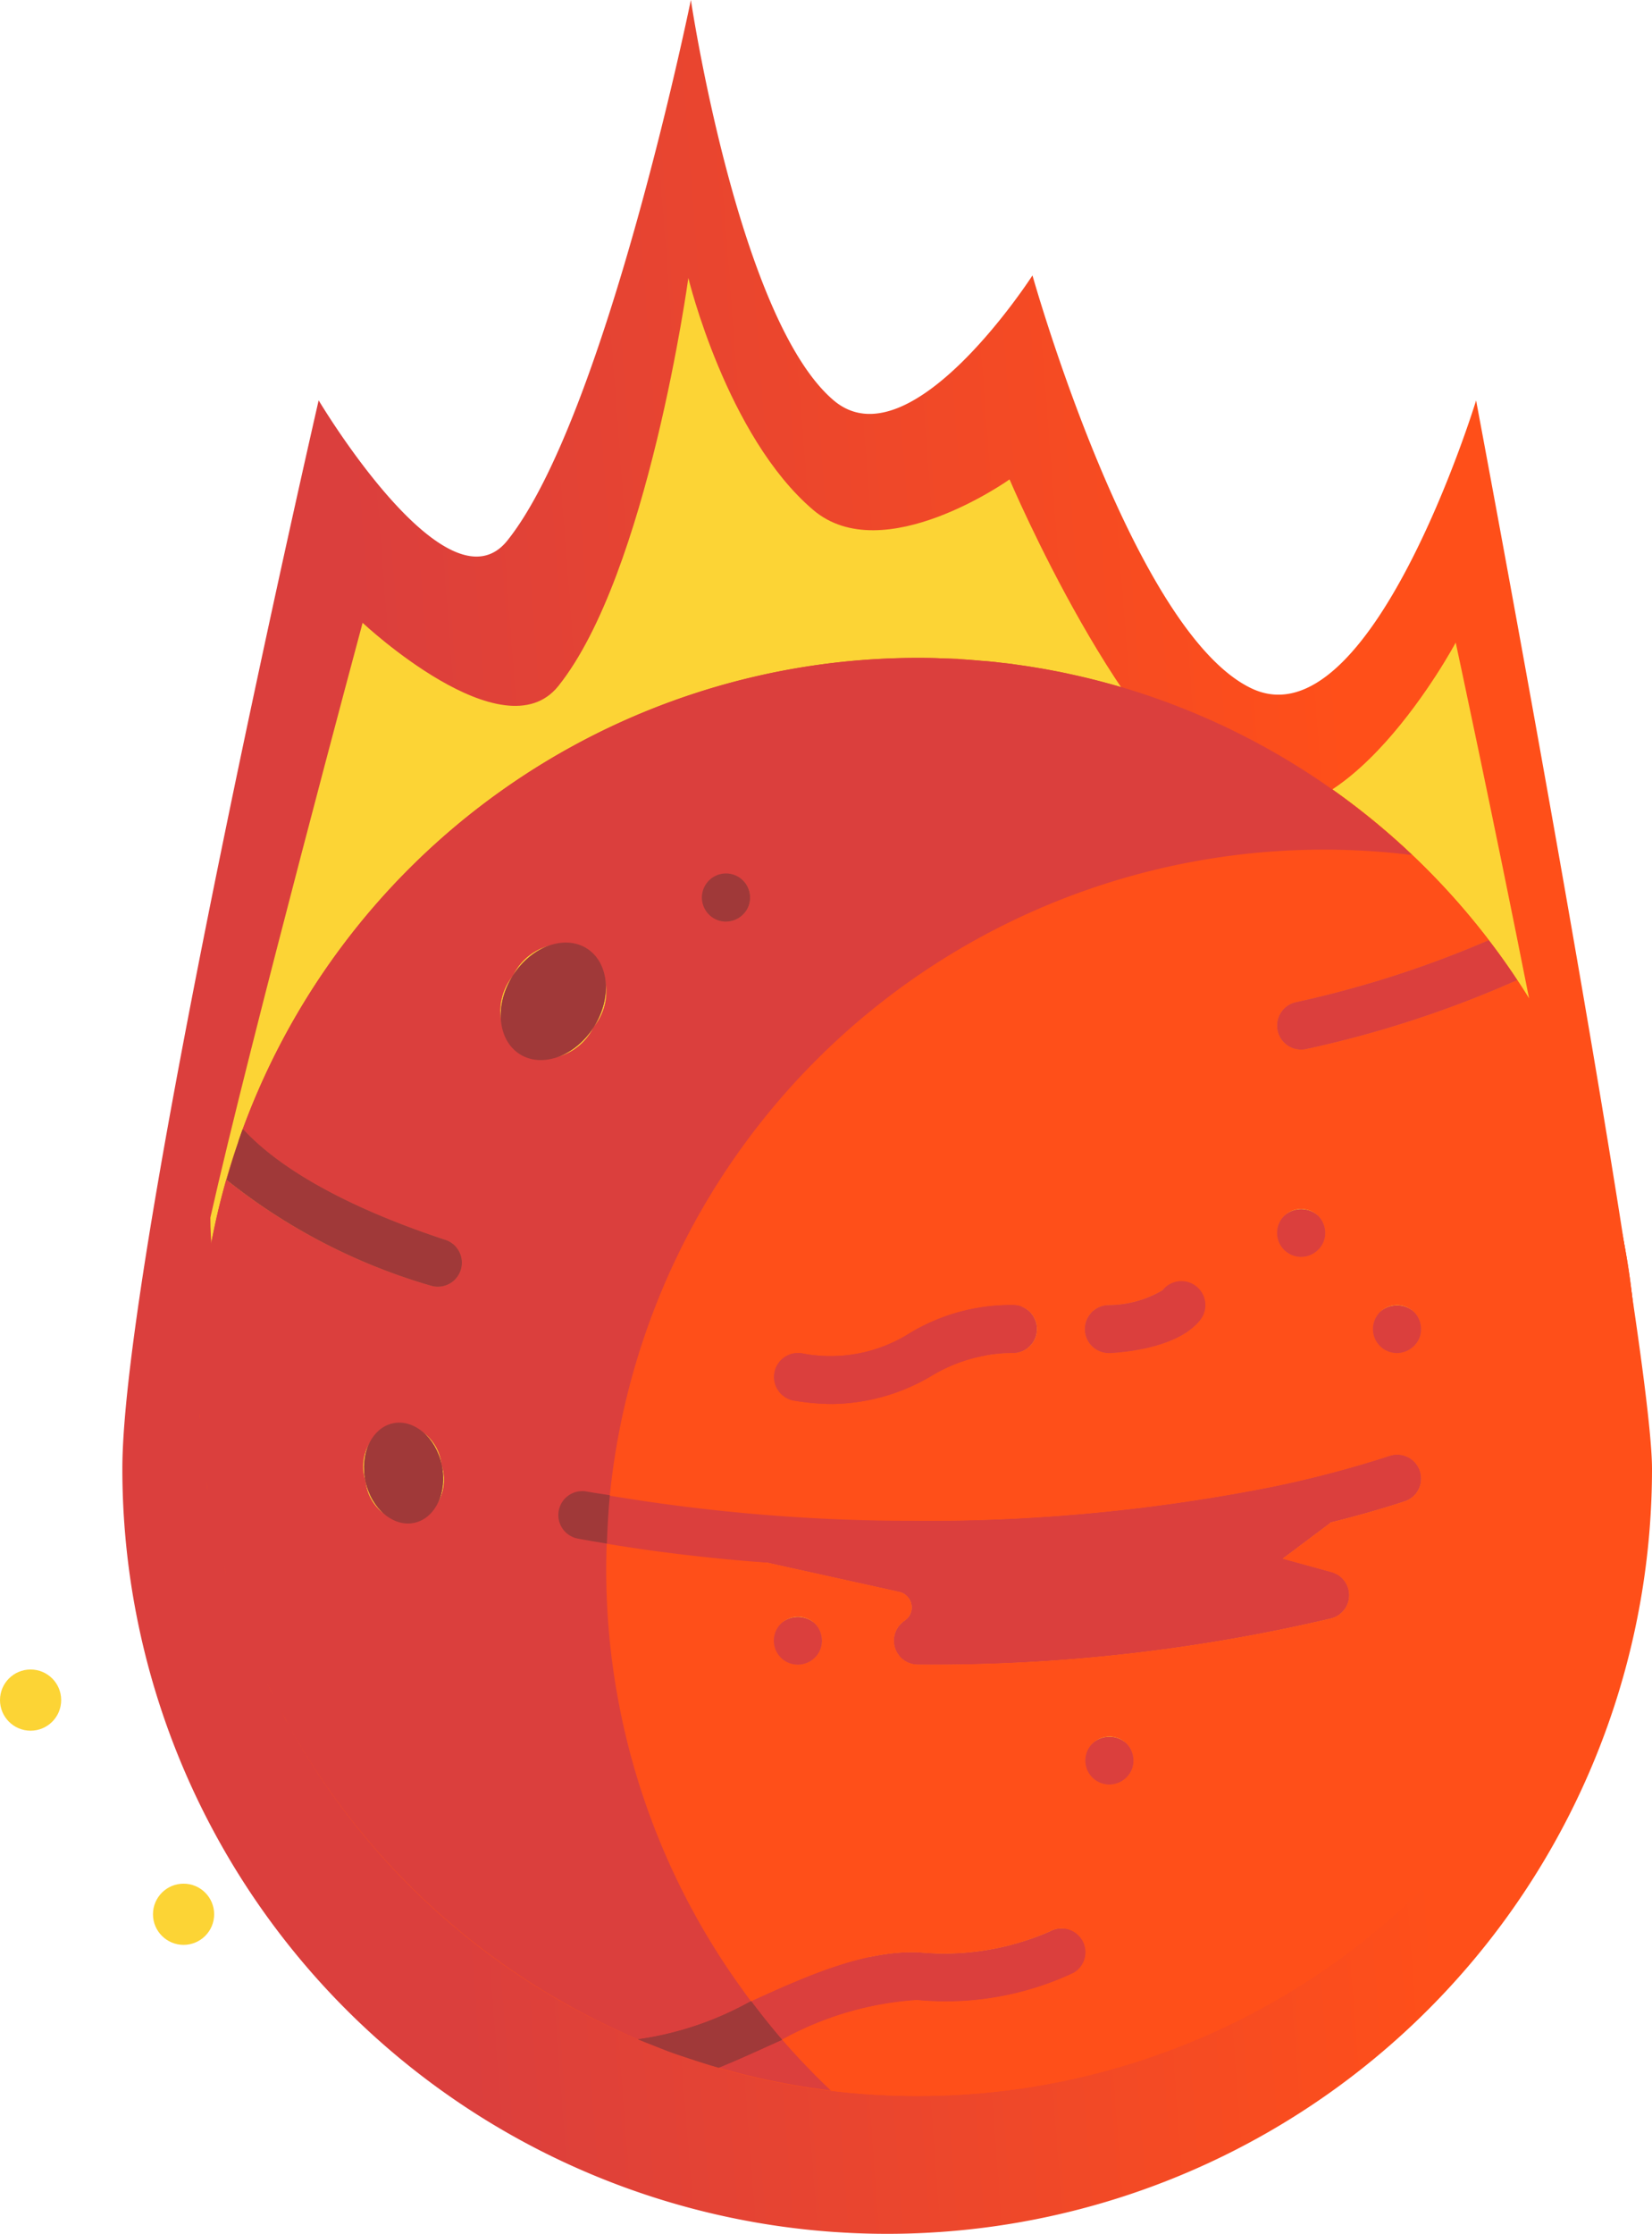 <svg xmlns="http://www.w3.org/2000/svg" xmlns:xlink="http://www.w3.org/1999/xlink" width="56.219" height="76" viewBox="0 0 56.219 76">
  <defs>
    <linearGradient id="linear-gradient" x1="0.858" y1="0.86" x2="0.23" y2="0.931" gradientUnits="objectBoundingBox">
      <stop offset="0" stop-color="#ff4f19"/>
      <stop offset="1" stop-color="#db3f3d"/>
    </linearGradient>
  </defs>
  <g id="superquente" transform="translate(699 -1743)">
    <path id="Caminho_122" data-name="Caminho 122" d="M19.347-23s1.621,10.871,4.858,13.621c2.609,2.214,6.767-4.251,6.767-4.251S34.378-1.484,38.434.425s7.635-9.8,7.635-9.8,5.986,31.82,5.986,36.352A26.027,26.027,0,0,1,0,26.973C0,19.686,6.68-9.379,6.68-9.379s4.364,7.335,6.42,4.772C16.44-8.775,19.347-23,19.347-23Z" transform="translate(-694.836 1766)" fill="url(#linear-gradient)"/>
    <path id="Caminho_123" data-name="Caminho 123" d="M17.142-22.333s1.3,5.386,4.251,7.895c2.38,2.019,6.68-1.041,6.68-1.041S32.009-6.2,35.708-4.461s7.548-5.466,7.548-5.466,5.032,23.369,5.032,27.5c0,13.111-24.032,17.785-24.032,17.785S.876,22.75.876,9.639C2.228,3.631,6.057-10.6,6.057-10.6s4.785,4.49,6.66,2.152C15.763-12.253,17.142-22.333,17.142-22.333Z" transform="translate(-692.717 1774.79)" fill="#fcd435"/>
    <g id="mars_1_" data-name="mars (1)" transform="translate(-692.233 1765.384)">
      <path id="Caminho_110" data-name="Caminho 110" d="M14.938,47H14.92c.529.225,1.07.426,1.619.612l.145.048c.125.041.25.083.376.123q.3.1.611.185l.011,0h0a24.363,24.363,0,0,0,3.828.777q-.871-.825-1.659-1.733l-.446.2c-.584.266-1.157.526-1.714.75l-.233-.068c-.275-.082-.547-.17-.819-.261-.175-.059-.351-.115-.523-.178-.19-.068-.375-.145-.563-.217-.205-.08-.411-.16-.614-.245a10.955,10.955,0,0,0,3.79-1.265L18.8,45.7c.338.448.687.888,1.055,1.312a10.952,10.952,0,0,1,4.581-1.345,10.233,10.233,0,0,0,5.338-.926.812.812,0,0,0,.294-1.108.821.821,0,0,0-1.11-.3,8.972,8.972,0,0,1-4.454.709c-1.868-.072-3.816.8-5.709,1.665-3.091-4.095-2.252-8.771-2.252-14.3,0-.285.94-.762,2.84-.619.007,0,.011.006.018.008l4.464.987a.544.544,0,0,1,.153.976.815.815,0,0,0,.452,1.494A59.136,59.136,0,0,0,38.527,32.68a.815.815,0,0,0,.019-1.577l-1.661-.458,1.6-1.2c.011-.008.016-.02.026-.029.883-.22,1.73-.459,2.523-.72a.815.815,0,1,0-.508-1.55,37.4,37.4,0,0,1-3.99,1.053,60.23,60.23,0,0,1-12.066,1.156c-3.644,0,15.85-22.768,16.82-22.651A24.45,24.45,0,0,0,30.945.869L30.921.863q-.263-.072-.528-.138L30.329.709q-.248-.061-.5-.117l-.1-.022q-.234-.051-.469-.1L29.126.445c-.146-.028-.293-.056-.441-.082L28.514.335C28.377.312,28.24.29,28.1.269L27.9.241C27.768.223,27.64.2,27.511.188l-.24-.027c-.119-.014-.238-.028-.357-.039C26.822.112,26.729.105,26.637.1c-.109-.01-.218-.02-.327-.028S26.1.055,25.992.049,25.8.036,25.7.031c-.127-.006-.254-.01-.382-.014L25.086.008Q24.776,0,24.466,0A24.475,24.475,0,0,0,1.344,16.452q.071-.207.146-.413c.018.016.041.023.057.041,1.3,1.394,3.679,2.684,6.865,3.73a.816.816,0,0,1-.508,1.55,20.135,20.135,0,0,1-6.966-3.6c.124-.435.256-.868.4-1.293a24.427,24.427,0,0,0-1.34,8q0,.305.008.609c0,.068,0,.136.007.2,0,.134.009.268.015.4,0,.081.009.162.014.242.007.12.014.24.023.359.006.086.014.172.021.258.01.113.019.227.03.339.009.089.018.177.028.266.012.109.024.218.037.327.011.091.023.181.035.271q.021.159.044.317.02.138.042.275.024.154.051.308c.016.093.032.186.049.278s.038.2.057.3.037.188.057.282.042.193.063.289.042.191.064.286.045.185.067.277.048.2.073.293.046.169.069.254c.028.1.056.208.085.311.019.066.039.131.059.2q.2.678.438,1.339l.026.073c.049.135.1.27.152.4.016.043.032.086.049.128.051.13.1.259.156.388l.056.136c.054.129.109.257.165.385l.057.131q.087.195.177.388l.055.119q.094.2.191.4l.05.1q.1.205.209.408l.039.074q.114.215.231.428l.02.037A24.554,24.554,0,0,0,14.938,47ZM17.363,7.576a.854.854,0,0,1,1.158,0,.822.822,0,0,1,.237.579.792.792,0,0,1-.237.571.832.832,0,0,1-.579.244.819.819,0,0,1-.579-1.395Zm-6.676,3.232a1.931,1.931,0,0,1,2.52-.922,1.931,1.931,0,0,1,.232,2.673,1.931,1.931,0,0,1-2.52.922A1.931,1.931,0,0,1,10.687,10.809ZM5.671,28.015a1.57,1.57,0,0,1,.93-1.973,1.57,1.57,0,0,1,1.662,1.412,1.57,1.57,0,0,1-.93,1.973A1.57,1.57,0,0,1,5.671,28.015Z" fill="#db3f3d"/>
      <path id="Caminho_80" data-name="Caminho 80" d="M23.061,342.738q-.1-.2-.191-.4Q22.964,342.542,23.061,342.738Z" transform="translate(-20.539 -307.444)" fill="#ff4f19"/>
      <path id="Caminho_81" data-name="Caminho 81" d="M20.769,337.764q-.09-.193-.177-.388Q20.679,337.571,20.769,337.764Z" transform="translate(-18.493 -302.984)" fill="#ff4f19"/>
      <path id="Caminho_82" data-name="Caminho 82" d="M18.575,332.7c-.056-.128-.111-.256-.165-.385C18.464,332.446,18.519,332.574,18.575,332.7Z" transform="translate(-16.533 -298.44)" fill="#ff4f19"/>
      <path id="Caminho_83" data-name="Caminho 83" d="M16.487,327.559c-.053-.129-.106-.258-.156-.388C16.382,327.3,16.434,327.43,16.487,327.559Z" transform="translate(-14.666 -293.819)" fill="#ff4f19"/>
      <path id="Caminho_84" data-name="Caminho 84" d="M58.009,8.525A24.449,24.449,0,0,1,68.35,14.364a24.426,24.426,0,0,0-27.3,21.782h0v.014a62.356,62.356,0,0,0,10.477.855A60.232,60.232,0,0,0,63.6,35.858a37.423,37.423,0,0,0,3.99-1.053.815.815,0,0,1,.508,1.55c-.793.26-1.64.5-2.523.72-.01.008-.015.021-.026.029l-1.6,1.2,1.661.458a.815.815,0,0,1-.019,1.577A59.138,59.138,0,0,1,51.53,41.908a.816.816,0,0,1-.452-1.494.544.544,0,0,0-.153-.976l-4.464-.987c-.007,0-.011-.006-.018-.008-1.9-.142-3.752-.355-5.5-.649-.01.283-.016.566-.016.851A24.336,24.336,0,0,0,45.855,53.36c1.893-.862,3.841-1.737,5.709-1.665a8.973,8.973,0,0,0,4.454-.709.821.821,0,0,1,1.11.3.812.812,0,0,1-.294,1.108,10.233,10.233,0,0,1-5.338.926,10.952,10.952,0,0,0-4.581,1.345h0q.787.906,1.659,1.733a24.366,24.366,0,0,1-3.828-.777h0l-.011,0q-.307-.089-.611-.185c-.126-.04-.251-.082-.376-.123l-.145-.048c-.548-.186-1.089-.388-1.619-.612H42A24.557,24.557,0,0,1,30.136,44,24.468,24.468,0,1,0,58.009,8.525ZM54.792,31.306c-.026,0-.069,0-.1,0a5.392,5.392,0,0,0-2.711.789,6.78,6.78,0,0,1-3.351.946,7.938,7.938,0,0,1-1.307-.115.815.815,0,1,1,.268-1.609,5.045,5.045,0,0,0,3.649-.675,6.642,6.642,0,0,1,3.57-.967.816.816,0,0,1-.014,1.631Zm6.35-1.127c-.732.932-2.515,1.1-3.044,1.126h-.045a.815.815,0,0,1-.045-1.63,3.654,3.654,0,0,0,1.851-.506.816.816,0,0,1,1.282,1.008ZM48.031,41.663a.832.832,0,0,1-.579.244.817.817,0,1,1,.579-1.395.822.822,0,0,1,.236.579A.792.792,0,0,1,48.031,41.663Zm10.6,4.078a.832.832,0,0,1-.579.244.817.817,0,1,1,.579-1.395.822.822,0,0,1,.236.579A.792.792,0,0,1,58.633,45.741Zm6.524-17.952a.832.832,0,0,1-.579.244.817.817,0,1,1,.579-1.395.822.822,0,0,1,.237.579A.792.792,0,0,1,65.157,27.789Zm3.262,3.272a.832.832,0,0,1-.579.244.817.817,0,1,1,.579-1.395.822.822,0,0,1,.237.579A.792.792,0,0,1,68.419,31.062Zm-3.66-10.1a.794.794,0,0,1-.182.021.815.815,0,0,1-.181-1.61,35.9,35.9,0,0,0,6.565-2.111q.507.662.97,1.357A36.867,36.867,0,0,1,64.759,20.962Z" transform="translate(-27.064 -7.656)" fill="#ff4f19"/>
      <path id="Caminho_85" data-name="Caminho 85" d="M25.442,347.611q-.106-.2-.209-.408Q25.336,347.408,25.442,347.611Z" transform="translate(-22.661 -311.809)" fill="#ff4f19"/>
      <path id="Caminho_86" data-name="Caminho 86" d="M27.9,352.357q-.118-.213-.231-.428Q27.778,352.144,27.9,352.357Z" transform="translate(-24.844 -316.053)" fill="#ff4f19"/>
      <path id="Caminho_87" data-name="Caminho 87" d="M2.626,275.527q-.022-.137-.042-.275Q2.6,275.39,2.626,275.527Z" transform="translate(-2.321 -247.193)" fill="#ff4f19"/>
      <path id="Caminho_88" data-name="Caminho 88" d="M275.665,2.641c.138.021.276.043.413.066C275.94,2.684,275.8,2.662,275.665,2.641Z" transform="translate(-247.564 -2.372)" fill="#ff4f19"/>
      <path id="Caminho_89" data-name="Caminho 89" d="M281.394,3.568c.147.026.294.053.441.082C281.688,3.621,281.541,3.594,281.394,3.568Z" transform="translate(-252.708 -3.204)" fill="#ff4f19"/>
      <path id="Caminho_90" data-name="Caminho 90" d="M.309,252.153c0-.081-.01-.161-.014-.242C.3,251.992.3,252.073.309,252.153Z" transform="translate(-0.265 -226.231)" fill="#ff4f19"/>
      <path id="Caminho_91" data-name="Caminho 91" d="M.083,246.177c0-.068-.006-.136-.007-.2C.078,246.041.081,246.109.083,246.177Z" transform="translate(-0.068 -220.898)" fill="#ff4f19"/>
      <path id="Caminho_92" data-name="Caminho 92" d="M269.87,1.849c.129.016.257.034.385.052C270.127,1.883,270,1.865,269.87,1.849Z" transform="translate(-242.359 -1.661)" fill="#ff4f19"/>
      <path id="Caminho_93" data-name="Caminho 93" d="M246.08.077l.233.009Z" transform="translate(-220.994 -0.069)" fill="#ff4f19"/>
      <path id="Caminho_94" data-name="Caminho 94" d="M252.11.3c.1,0,.194.012.292.018C252.3.315,252.208.308,252.11.3Z" transform="translate(-226.41 -0.272)" fill="#ff4f19"/>
      <path id="Caminho_95" data-name="Caminho 95" d="M287.051,4.623q.235.047.469.1C287.364,4.687,287.208,4.654,287.051,4.623Z" transform="translate(-257.789 -4.152)" fill="#ff4f19"/>
      <path id="Caminho_96" data-name="Caminho 96" d="M292.635,5.8q.25.056.5.117Q292.885,5.861,292.635,5.8Z" transform="translate(-262.804 -5.213)" fill="#ff4f19"/>
      <path id="Caminho_97" data-name="Caminho 97" d="M298.142,7.107q.265.066.528.138Q298.407,7.173,298.142,7.107Z" transform="translate(-267.749 -6.383)" fill="#ff4f19"/>
      <path id="Caminho_98" data-name="Caminho 98" d="M1.839,269.758c-.012-.09-.024-.181-.035-.271C1.815,269.578,1.827,269.668,1.839,269.758Z" transform="translate(-1.62 -242.015)" fill="#ff4f19"/>
      <path id="Caminho_99" data-name="Caminho 99" d="M1.19,263.936c-.01-.089-.019-.177-.028-.266C1.171,263.759,1.18,263.847,1.19,263.936Z" transform="translate(-1.044 -236.791)" fill="#ff4f19"/>
      <path id="Caminho_100" data-name="Caminho 100" d="M.679,258.069c-.007-.086-.015-.172-.021-.258C.664,257.9.672,257.983.679,258.069Z" transform="translate(-0.591 -231.53)" fill="#ff4f19"/>
      <path id="Caminho_101" data-name="Caminho 101" d="M258.089.676c.109.008.218.018.327.028C258.307.694,258.2.684,258.089.676Z" transform="translate(-231.779 -0.607)" fill="#ff4f19"/>
      <path id="Caminho_102" data-name="Caminho 102" d="M7.084,298.042c-.025-.1-.049-.2-.073-.293C7.035,297.846,7.059,297.944,7.084,298.042Z" transform="translate(-6.296 -267.395)" fill="#ff4f19"/>
      <path id="Caminho_103" data-name="Caminho 103" d="M14.514,322.353c-.052-.134-.1-.269-.152-.4C14.411,322.084,14.463,322.219,14.514,322.353Z" transform="translate(-12.898 -289.129)" fill="#ff4f19"/>
      <path id="Caminho_104" data-name="Caminho 104" d="M8.489,303.427c-.03-.1-.057-.207-.085-.311C8.432,303.22,8.46,303.324,8.489,303.427Z" transform="translate(-7.547 -272.216)" fill="#ff4f19"/>
      <path id="Caminho_105" data-name="Caminho 105" d="M5.781,292.519c-.022-.095-.043-.19-.064-.286C5.738,292.328,5.759,292.424,5.781,292.519Z" transform="translate(-5.134 -262.443)" fill="#ff4f19"/>
      <path id="Caminho_106" data-name="Caminho 106" d="M10.253,309.432q-.238-.661-.438-1.339Q10.015,308.771,10.253,309.432Z" transform="translate(-8.814 -276.686)" fill="#ff4f19"/>
      <path id="Caminho_107" data-name="Caminho 107" d="M4.6,286.914c-.02-.094-.038-.188-.057-.282C4.562,286.726,4.58,286.82,4.6,286.914Z" transform="translate(-4.08 -257.413)" fill="#ff4f19"/>
      <path id="Caminho_108" data-name="Caminho 108" d="M3.547,281.25q-.026-.139-.049-.278Q3.522,281.111,3.547,281.25Z" transform="translate(-3.141 -252.33)" fill="#ff4f19"/>
      <path id="Caminho_109" data-name="Caminho 109" d="M264.01,1.192c.119.012.238.026.357.039C264.248,1.218,264.129,1.2,264.01,1.192Z" transform="translate(-237.097 -1.07)" fill="#ff4f19"/>
      <path id="Caminho_111" data-name="Caminho 111" d="M200.169,215.975a6.642,6.642,0,0,0-3.57.967,5.045,5.045,0,0,1-3.649.675.815.815,0,0,0-.268,1.609,7.939,7.939,0,0,0,1.307.115,6.78,6.78,0,0,0,3.351-.946,5.392,5.392,0,0,1,2.711-.789c.035,0,.078,0,.1,0a.816.816,0,0,0,.014-1.631Z" transform="translate(-172.427 -193.956)" fill="#db3f3d"/>
      <path id="Caminho_112" data-name="Caminho 112" d="M299.77,208.171a.815.815,0,0,0-1.145.137,3.654,3.654,0,0,1-1.851.506.815.815,0,0,0,.045,1.63h.045c.529-.029,2.312-.194,3.044-1.126A.816.816,0,0,0,299.77,208.171Z" transform="translate(-265.829 -186.793)" fill="#db3f3d"/>
      <ellipse id="Elipse_80" data-name="Elipse 80" cx="2.13" cy="1.631" rx="2.13" ry="1.631" transform="translate(14.582 10.763) rotate(122.471)" fill="#a03939"/>
      <ellipse id="Elipse_81" data-name="Elipse 81" cx="1.326" cy="1.732" rx="1.326" ry="1.732" transform="translate(5.306 26.322) rotate(-12.199)" fill="#a03939"/>
      <path id="Caminho_113" data-name="Caminho 113" d="M168.816,73.72a.832.832,0,0,0,.579-.244.793.793,0,0,0,.236-.571.823.823,0,0,0-.236-.579.819.819,0,1,0-.579,1.395Z" transform="translate(-150.874 -64.749)" fill="#a03939"/>
      <path id="Caminho_114" data-name="Caminho 114" d="M360.236,184.227a.816.816,0,0,0,.579,1.395.832.832,0,0,0,.579-.244.792.792,0,0,0,.237-.571.823.823,0,0,0-.237-.579A.854.854,0,0,0,360.236,184.227Z" transform="translate(-323.301 -165.243)" fill="#db3f3d"/>
      <path id="Caminho_115" data-name="Caminho 115" d="M392.236,216.326a.816.816,0,0,0,.579,1.395.832.832,0,0,0,.579-.244.792.792,0,0,0,.237-.571.823.823,0,0,0-.237-.579A.854.854,0,0,0,392.236,216.326Z" transform="translate(-352.039 -194.07)" fill="#db3f3d"/>
      <path id="Caminho_116" data-name="Caminho 116" d="M192.236,320.326a.816.816,0,0,0,.579,1.395.833.833,0,0,0,.579-.244.792.792,0,0,0,.236-.571.823.823,0,0,0-.236-.579A.854.854,0,0,0,192.236,320.326Z" transform="translate(-172.427 -287.468)" fill="#db3f3d"/>
      <path id="Caminho_117" data-name="Caminho 117" d="M296.236,360.326a.816.816,0,0,0,.579,1.395.832.832,0,0,0,.579-.244.791.791,0,0,0,.237-.571.823.823,0,0,0-.237-.579A.854.854,0,0,0,296.236,360.326Z" transform="translate(-265.826 -323.39)" fill="#db3f3d"/>
      <path id="Caminho_118" data-name="Caminho 118" d="M120.013,278.741a.815.815,0,0,0,.649.953c.323.062.658.115.989.171.019-.549.049-1.1.1-1.635,0,0,0-.007,0-.01h0c-.26-.045-.534-.08-.79-.128A.815.815,0,0,0,120.013,278.741Z" transform="translate(-107.765 -249.73)" fill="#a03939"/>
      <path id="Caminho_119" data-name="Caminho 119" d="M16.175,162.662a.816.816,0,0,0,.508-1.55c-3.186-1.047-5.561-2.337-6.865-3.73-.017-.018-.039-.025-.057-.041q-.075.205-.146.413l0,.012c-.145.426-.277.858-.4,1.293A20.132,20.132,0,0,0,16.175,162.662Z" transform="translate(-8.27 -141.302)" fill="#a03939"/>
      <path id="Caminho_120" data-name="Caminho 120" d="M150.4,448.317l-.067.031a10.955,10.955,0,0,1-3.79,1.266c.2.086.408.165.614.245.187.073.373.149.563.217.173.063.349.119.523.178.271.091.543.179.819.261l.233.068c.557-.225,1.131-.485,1.714-.75l.446-.2h0C151.086,449.205,150.737,448.765,150.4,448.317Z" transform="translate(-131.603 -402.615)" fill="#a03939"/>
      <path id="Caminho_121" data-name="Caminho 121" d="M367.19,94.224a35.894,35.894,0,0,1-6.565,2.111.815.815,0,0,0,.181,1.61.8.8,0,0,0,.182-.021,36.866,36.866,0,0,0,7.171-2.344Q367.7,94.885,367.19,94.224Z" transform="translate(-323.294 -84.619)" fill="#db3f3d"/>
    </g>
    <circle id="Elipse_83" data-name="Elipse 83" cx="1.041" cy="1.041" r="1.041" transform="translate(-693.794 1807.089)" fill="#fcd435"/>
    <circle id="Elipse_84" data-name="Elipse 84" cx="1.041" cy="1.041" r="1.041" transform="translate(-699 1799.802)" fill="#fcd435"/>
    <g id="mars_1_2" data-name="mars (1)" transform="translate(-692.233 1765.384)">
      <path id="Caminho_110-2" data-name="Caminho 110" d="M14.938,47H14.92c.529.225,1.07.426,1.619.612l.145.048c.125.041.25.083.376.123q.3.1.611.185l.011,0h0a24.363,24.363,0,0,0,3.828.777q-.871-.825-1.659-1.733l-.446.2c-.584.266-1.157.526-1.714.75l-.233-.068c-.275-.082-.547-.17-.819-.261-.175-.059-.351-.115-.523-.178-.19-.068-.375-.145-.563-.217-.205-.08-.411-.16-.614-.245a10.955,10.955,0,0,0,3.79-1.265L18.8,45.7c.338.448.687.888,1.055,1.312a10.952,10.952,0,0,1,4.581-1.345,10.233,10.233,0,0,0,5.338-.926.812.812,0,0,0,.294-1.108.821.821,0,0,0-1.11-.3,8.972,8.972,0,0,1-4.454.709c-1.868-.072-3.816.8-5.709,1.665-3.091-4.095-2.252-8.771-2.252-14.3,0-.285.94-.762,2.84-.619.007,0,.011.006.018.008l4.464.987a.544.544,0,0,1,.153.976.815.815,0,0,0,.452,1.494A59.136,59.136,0,0,0,38.527,32.68a.815.815,0,0,0,.019-1.577l-1.661-.458,1.6-1.2c.011-.008.016-.02.026-.029.883-.22,1.73-.459,2.523-.72a.815.815,0,1,0-.508-1.55,37.4,37.4,0,0,1-3.99,1.053,60.23,60.23,0,0,1-12.066,1.156c-3.644,0,15.85-22.768,16.82-22.651A24.45,24.45,0,0,0,30.945.869L30.921.863q-.263-.072-.528-.138L30.329.709q-.248-.061-.5-.117l-.1-.022q-.234-.051-.469-.1L29.126.445c-.146-.028-.293-.056-.441-.082L28.514.335C28.377.312,28.24.29,28.1.269L27.9.241C27.768.223,27.64.2,27.511.188l-.24-.027c-.119-.014-.238-.028-.357-.039C26.822.112,26.729.105,26.637.1c-.109-.01-.218-.02-.327-.028S26.1.055,25.992.049,25.8.036,25.7.031c-.127-.006-.254-.01-.382-.014L25.086.008Q24.776,0,24.466,0A24.475,24.475,0,0,0,1.344,16.452q.071-.207.146-.413c.018.016.041.023.057.041,1.3,1.394,3.679,2.684,6.865,3.73a.816.816,0,0,1-.508,1.55,20.135,20.135,0,0,1-6.966-3.6c.124-.435.256-.868.4-1.293a24.427,24.427,0,0,0-1.34,8q0,.305.008.609c0,.068,0,.136.007.2,0,.134.009.268.015.4,0,.081.009.162.014.242.007.12.014.24.023.359.006.086.014.172.021.258.01.113.019.227.03.339.009.089.018.177.028.266.012.109.024.218.037.327.011.091.023.181.035.271q.021.159.044.317.02.138.042.275.024.154.051.308c.016.093.032.186.049.278s.038.2.057.3.037.188.057.282.042.193.063.289.042.191.064.286.045.185.067.277.048.2.073.293.046.169.069.254c.028.1.056.208.085.311.019.066.039.131.059.2q.2.678.438,1.339l.026.073c.049.135.1.27.152.4.016.043.032.086.049.128.051.13.1.259.156.388l.056.136c.054.129.109.257.165.385l.057.131q.087.195.177.388l.055.119q.094.2.191.4l.05.1q.1.205.209.408l.039.074q.114.215.231.428l.02.037A24.554,24.554,0,0,0,14.938,47ZM17.363,7.576a.854.854,0,0,1,1.158,0,.822.822,0,0,1,.237.579.792.792,0,0,1-.237.571.832.832,0,0,1-.579.244.819.819,0,0,1-.579-1.395Zm-6.676,3.232a1.931,1.931,0,0,1,2.52-.922,1.931,1.931,0,0,1,.232,2.673,1.931,1.931,0,0,1-2.52.922A1.931,1.931,0,0,1,10.687,10.809ZM5.671,28.015a1.57,1.57,0,0,1,.93-1.973,1.57,1.57,0,0,1,1.662,1.412,1.57,1.57,0,0,1-.93,1.973A1.57,1.57,0,0,1,5.671,28.015Z" fill="#db3f3d"/>
      <path id="Caminho_80-2" data-name="Caminho 80" d="M23.061,342.738q-.1-.2-.191-.4Q22.964,342.542,23.061,342.738Z" transform="translate(-20.539 -307.444)" fill="#ff4f19"/>
      <path id="Caminho_81-2" data-name="Caminho 81" d="M20.769,337.764q-.09-.193-.177-.388Q20.679,337.571,20.769,337.764Z" transform="translate(-18.493 -302.984)" fill="#ff4f19"/>
      <path id="Caminho_82-2" data-name="Caminho 82" d="M18.575,332.7c-.056-.128-.111-.256-.165-.385C18.464,332.446,18.519,332.574,18.575,332.7Z" transform="translate(-16.533 -298.44)" fill="#ff4f19"/>
      <path id="Caminho_83-2" data-name="Caminho 83" d="M16.487,327.559c-.053-.129-.106-.258-.156-.388C16.382,327.3,16.434,327.43,16.487,327.559Z" transform="translate(-14.666 -293.819)" fill="#ff4f19"/>
      <path id="Caminho_84-2" data-name="Caminho 84" d="M58.009,8.525A24.449,24.449,0,0,1,68.35,14.364a24.426,24.426,0,0,0-27.3,21.782h0v.014a62.356,62.356,0,0,0,10.477.855A60.232,60.232,0,0,0,63.6,35.858a37.423,37.423,0,0,0,3.99-1.053.815.815,0,0,1,.508,1.55c-.793.26-1.64.5-2.523.72-.01.008-.015.021-.026.029l-1.6,1.2,1.661.458a.815.815,0,0,1-.019,1.577A59.138,59.138,0,0,1,51.53,41.908a.816.816,0,0,1-.452-1.494.544.544,0,0,0-.153-.976l-4.464-.987c-.007,0-.011-.006-.018-.008-1.9-.142-3.752-.355-5.5-.649-.01.283-.016.566-.016.851A24.336,24.336,0,0,0,45.855,53.36c1.893-.862,3.841-1.737,5.709-1.665a8.973,8.973,0,0,0,4.454-.709.821.821,0,0,1,1.11.3.812.812,0,0,1-.294,1.108,10.233,10.233,0,0,1-5.338.926,10.952,10.952,0,0,0-4.581,1.345h0q.787.906,1.659,1.733a24.366,24.366,0,0,1-3.828-.777h0l-.011,0q-.307-.089-.611-.185c-.126-.04-.251-.082-.376-.123l-.145-.048c-.548-.186-1.089-.388-1.619-.612H42A24.557,24.557,0,0,1,30.136,44,24.468,24.468,0,1,0,58.009,8.525ZM54.792,31.306c-.026,0-.069,0-.1,0a5.392,5.392,0,0,0-2.711.789,6.78,6.78,0,0,1-3.351.946,7.938,7.938,0,0,1-1.307-.115.815.815,0,1,1,.268-1.609,5.045,5.045,0,0,0,3.649-.675,6.642,6.642,0,0,1,3.57-.967.816.816,0,0,1-.014,1.631Zm6.35-1.127c-.732.932-2.515,1.1-3.044,1.126h-.045a.815.815,0,0,1-.045-1.63,3.654,3.654,0,0,0,1.851-.506.816.816,0,0,1,1.282,1.008ZM48.031,41.663a.832.832,0,0,1-.579.244.817.817,0,1,1,.579-1.395.822.822,0,0,1,.236.579A.792.792,0,0,1,48.031,41.663Zm10.6,4.078a.832.832,0,0,1-.579.244.817.817,0,1,1,.579-1.395.822.822,0,0,1,.236.579A.792.792,0,0,1,58.633,45.741Zm6.524-17.952a.832.832,0,0,1-.579.244.817.817,0,1,1,.579-1.395.822.822,0,0,1,.237.579A.792.792,0,0,1,65.157,27.789Zm3.262,3.272a.832.832,0,0,1-.579.244.817.817,0,1,1,.579-1.395.822.822,0,0,1,.237.579A.792.792,0,0,1,68.419,31.062Zm-3.66-10.1a.794.794,0,0,1-.182.021.815.815,0,0,1-.181-1.61,35.9,35.9,0,0,0,6.565-2.111q.507.662.97,1.357A36.867,36.867,0,0,1,64.759,20.962Z" transform="translate(-27.064 -7.656)" fill="#ff4f19"/>
      <path id="Caminho_85-2" data-name="Caminho 85" d="M25.442,347.611q-.106-.2-.209-.408Q25.336,347.408,25.442,347.611Z" transform="translate(-22.661 -311.809)" fill="#ff4f19"/>
      <path id="Caminho_86-2" data-name="Caminho 86" d="M27.9,352.357q-.118-.213-.231-.428Q27.778,352.144,27.9,352.357Z" transform="translate(-24.844 -316.053)" fill="#ff4f19"/>
      <path id="Caminho_87-2" data-name="Caminho 87" d="M2.626,275.527q-.022-.137-.042-.275Q2.6,275.39,2.626,275.527Z" transform="translate(-2.321 -247.193)" fill="#ff4f19"/>
      <path id="Caminho_88-2" data-name="Caminho 88" d="M275.665,2.641c.138.021.276.043.413.066C275.94,2.684,275.8,2.662,275.665,2.641Z" transform="translate(-247.564 -2.372)" fill="#ff4f19"/>
      <path id="Caminho_89-2" data-name="Caminho 89" d="M281.394,3.568c.147.026.294.053.441.082C281.688,3.621,281.541,3.594,281.394,3.568Z" transform="translate(-252.708 -3.204)" fill="#ff4f19"/>
      <path id="Caminho_90-2" data-name="Caminho 90" d="M.309,252.153c0-.081-.01-.161-.014-.242C.3,251.992.3,252.073.309,252.153Z" transform="translate(-0.265 -226.231)" fill="#ff4f19"/>
      <path id="Caminho_91-2" data-name="Caminho 91" d="M.083,246.177c0-.068-.006-.136-.007-.2C.078,246.041.081,246.109.083,246.177Z" transform="translate(-0.068 -220.898)" fill="#ff4f19"/>
      <path id="Caminho_92-2" data-name="Caminho 92" d="M269.87,1.849c.129.016.257.034.385.052C270.127,1.883,270,1.865,269.87,1.849Z" transform="translate(-242.359 -1.661)" fill="#ff4f19"/>
      <path id="Caminho_93-2" data-name="Caminho 93" d="M246.08.077l.233.009Z" transform="translate(-220.994 -0.069)" fill="#ff4f19"/>
      <path id="Caminho_94-2" data-name="Caminho 94" d="M252.11.3c.1,0,.194.012.292.018C252.3.315,252.208.308,252.11.3Z" transform="translate(-226.41 -0.272)" fill="#ff4f19"/>
      <path id="Caminho_95-2" data-name="Caminho 95" d="M287.051,4.623q.235.047.469.1C287.364,4.687,287.208,4.654,287.051,4.623Z" transform="translate(-257.789 -4.152)" fill="#ff4f19"/>
      <path id="Caminho_96-2" data-name="Caminho 96" d="M292.635,5.8q.25.056.5.117Q292.885,5.861,292.635,5.8Z" transform="translate(-262.804 -5.213)" fill="#ff4f19"/>
      <path id="Caminho_97-2" data-name="Caminho 97" d="M298.142,7.107q.265.066.528.138Q298.407,7.173,298.142,7.107Z" transform="translate(-267.749 -6.383)" fill="#ff4f19"/>
      <path id="Caminho_98-2" data-name="Caminho 98" d="M1.839,269.758c-.012-.09-.024-.181-.035-.271C1.815,269.578,1.827,269.668,1.839,269.758Z" transform="translate(-1.62 -242.015)" fill="#ff4f19"/>
      <path id="Caminho_99-2" data-name="Caminho 99" d="M1.19,263.936c-.01-.089-.019-.177-.028-.266C1.171,263.759,1.18,263.847,1.19,263.936Z" transform="translate(-1.044 -236.791)" fill="#ff4f19"/>
      <path id="Caminho_100-2" data-name="Caminho 100" d="M.679,258.069c-.007-.086-.015-.172-.021-.258C.664,257.9.672,257.983.679,258.069Z" transform="translate(-0.591 -231.53)" fill="#ff4f19"/>
      <path id="Caminho_101-2" data-name="Caminho 101" d="M258.089.676c.109.008.218.018.327.028C258.307.694,258.2.684,258.089.676Z" transform="translate(-231.779 -0.607)" fill="#ff4f19"/>
      <path id="Caminho_102-2" data-name="Caminho 102" d="M7.084,298.042c-.025-.1-.049-.2-.073-.293C7.035,297.846,7.059,297.944,7.084,298.042Z" transform="translate(-6.296 -267.395)" fill="#ff4f19"/>
      <path id="Caminho_103-2" data-name="Caminho 103" d="M14.514,322.353c-.052-.134-.1-.269-.152-.4C14.411,322.084,14.463,322.219,14.514,322.353Z" transform="translate(-12.898 -289.129)" fill="#ff4f19"/>
      <path id="Caminho_104-2" data-name="Caminho 104" d="M8.489,303.427c-.03-.1-.057-.207-.085-.311C8.432,303.22,8.46,303.324,8.489,303.427Z" transform="translate(-7.547 -272.216)" fill="#ff4f19"/>
      <path id="Caminho_105-2" data-name="Caminho 105" d="M5.781,292.519c-.022-.095-.043-.19-.064-.286C5.738,292.328,5.759,292.424,5.781,292.519Z" transform="translate(-5.134 -262.443)" fill="#ff4f19"/>
      <path id="Caminho_106-2" data-name="Caminho 106" d="M10.253,309.432q-.238-.661-.438-1.339Q10.015,308.771,10.253,309.432Z" transform="translate(-8.814 -276.686)" fill="#ff4f19"/>
      <path id="Caminho_107-2" data-name="Caminho 107" d="M4.6,286.914c-.02-.094-.038-.188-.057-.282C4.562,286.726,4.58,286.82,4.6,286.914Z" transform="translate(-4.08 -257.413)" fill="#ff4f19"/>
      <path id="Caminho_108-2" data-name="Caminho 108" d="M3.547,281.25q-.026-.139-.049-.278Q3.522,281.111,3.547,281.25Z" transform="translate(-3.141 -252.33)" fill="#ff4f19"/>
      <path id="Caminho_109-2" data-name="Caminho 109" d="M264.01,1.192c.119.012.238.026.357.039C264.248,1.218,264.129,1.2,264.01,1.192Z" transform="translate(-237.097 -1.07)" fill="#ff4f19"/>
      <path id="Caminho_111-2" data-name="Caminho 111" d="M200.169,215.975a6.642,6.642,0,0,0-3.57.967,5.045,5.045,0,0,1-3.649.675.815.815,0,0,0-.268,1.609,7.939,7.939,0,0,0,1.307.115,6.78,6.78,0,0,0,3.351-.946,5.392,5.392,0,0,1,2.711-.789c.035,0,.078,0,.1,0a.816.816,0,0,0,.014-1.631Z" transform="translate(-172.427 -193.956)" fill="#db3f3d"/>
      <path id="Caminho_112-2" data-name="Caminho 112" d="M299.77,208.171a.815.815,0,0,0-1.145.137,3.654,3.654,0,0,1-1.851.506.815.815,0,0,0,.045,1.63h.045c.529-.029,2.312-.194,3.044-1.126A.816.816,0,0,0,299.77,208.171Z" transform="translate(-265.829 -186.793)" fill="#db3f3d"/>
      <ellipse id="Elipse_80-2" data-name="Elipse 80" cx="2.13" cy="1.631" rx="2.13" ry="1.631" transform="translate(14.582 10.763) rotate(122.471)" fill="#a03939"/>
      <ellipse id="Elipse_81-2" data-name="Elipse 81" cx="1.326" cy="1.732" rx="1.326" ry="1.732" transform="translate(5.306 26.322) rotate(-12.199)" fill="#a03939"/>
      <path id="Caminho_113-2" data-name="Caminho 113" d="M168.816,73.72a.832.832,0,0,0,.579-.244.793.793,0,0,0,.236-.571.823.823,0,0,0-.236-.579.819.819,0,1,0-.579,1.395Z" transform="translate(-150.874 -64.749)" fill="#a03939"/>
      <path id="Caminho_114-2" data-name="Caminho 114" d="M360.236,184.227a.816.816,0,0,0,.579,1.395.832.832,0,0,0,.579-.244.792.792,0,0,0,.237-.571.823.823,0,0,0-.237-.579A.854.854,0,0,0,360.236,184.227Z" transform="translate(-323.301 -165.243)" fill="#db3f3d"/>
      <path id="Caminho_115-2" data-name="Caminho 115" d="M392.236,216.326a.816.816,0,0,0,.579,1.395.832.832,0,0,0,.579-.244.792.792,0,0,0,.237-.571.823.823,0,0,0-.237-.579A.854.854,0,0,0,392.236,216.326Z" transform="translate(-352.039 -194.07)" fill="#db3f3d"/>
      <path id="Caminho_116-2" data-name="Caminho 116" d="M192.236,320.326a.816.816,0,0,0,.579,1.395.833.833,0,0,0,.579-.244.792.792,0,0,0,.236-.571.823.823,0,0,0-.236-.579A.854.854,0,0,0,192.236,320.326Z" transform="translate(-172.427 -287.468)" fill="#db3f3d"/>
      <path id="Caminho_117-2" data-name="Caminho 117" d="M296.236,360.326a.816.816,0,0,0,.579,1.395.832.832,0,0,0,.579-.244.791.791,0,0,0,.237-.571.823.823,0,0,0-.237-.579A.854.854,0,0,0,296.236,360.326Z" transform="translate(-265.826 -323.39)" fill="#db3f3d"/>
      <path id="Caminho_118-2" data-name="Caminho 118" d="M120.013,278.741a.815.815,0,0,0,.649.953c.323.062.658.115.989.171.019-.549.049-1.1.1-1.635,0,0,0-.007,0-.01h0c-.26-.045-.534-.08-.79-.128A.815.815,0,0,0,120.013,278.741Z" transform="translate(-107.765 -249.73)" fill="#a03939"/>
      <path id="Caminho_119-2" data-name="Caminho 119" d="M16.175,162.662a.816.816,0,0,0,.508-1.55c-3.186-1.047-5.561-2.337-6.865-3.73-.017-.018-.039-.025-.057-.041q-.075.205-.146.413l0,.012c-.145.426-.277.858-.4,1.293A20.132,20.132,0,0,0,16.175,162.662Z" transform="translate(-8.27 -141.302)" fill="#a03939"/>
      <path id="Caminho_120-2" data-name="Caminho 120" d="M150.4,448.317l-.067.031a10.955,10.955,0,0,1-3.79,1.266c.2.086.408.165.614.245.187.073.373.149.563.217.173.063.349.119.523.178.271.091.543.179.819.261l.233.068c.557-.225,1.131-.485,1.714-.75l.446-.2h0C151.086,449.205,150.737,448.765,150.4,448.317Z" transform="translate(-131.603 -402.615)" fill="#a03939"/>
      <path id="Caminho_121-2" data-name="Caminho 121" d="M367.19,94.224a35.894,35.894,0,0,1-6.565,2.111.815.815,0,0,0,.181,1.61.8.8,0,0,0,.182-.021,36.866,36.866,0,0,0,7.171-2.344Q367.7,94.885,367.19,94.224Z" transform="translate(-323.294 -84.619)" fill="#db3f3d"/>
    </g>
  </g>
</svg>
